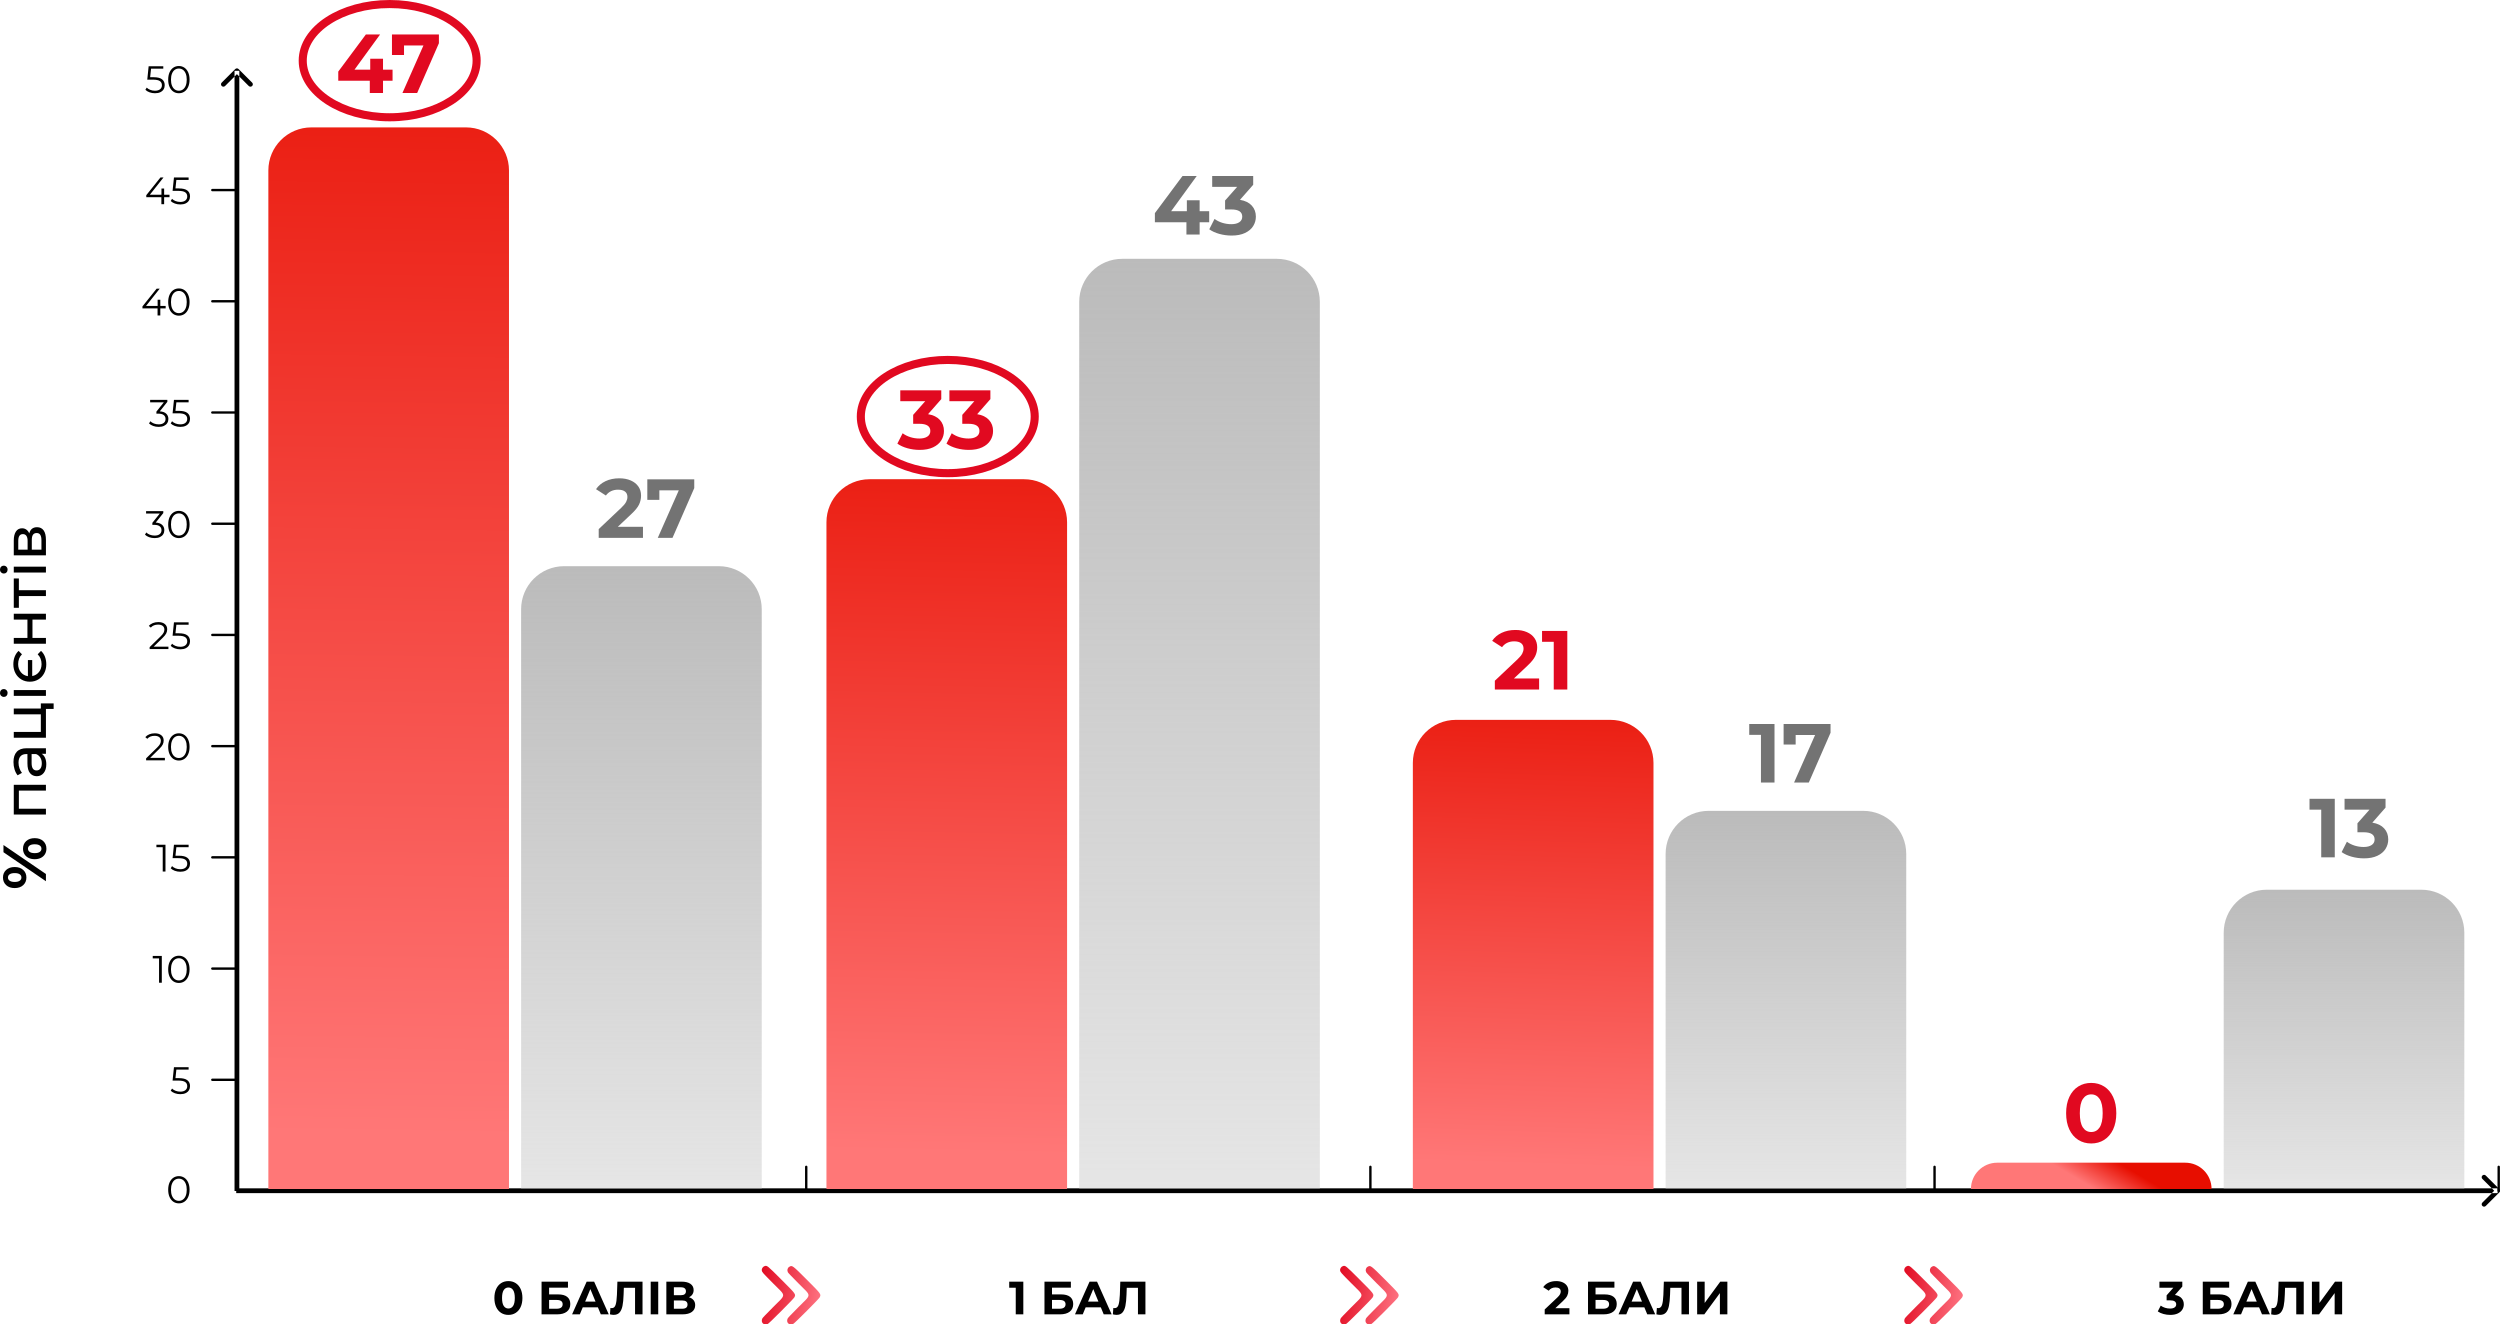 <svg width="1236.353" height="655" viewBox="0 0 1236.35 655" fill="none" xmlns="http://www.w3.org/2000/svg" >
	<desc>
			Created with Pixso.
	</desc>
	<defs>
		<linearGradient id="paint_linear_69_740_0" x1="201.524" y1="-37.857" x2="192.712" y2="561.282" gradientUnits="userSpaceOnUse">
			<stop stop-color="#E70E00"/>
			<stop offset="1" stop-color="#FF7777"/>
		</linearGradient>
		<linearGradient id="paint_linear_70_795_0" x1="477.523" y1="169.57" x2="468.712" y2="570.137" gradientUnits="userSpaceOnUse">
			<stop stop-color="#E70E00"/>
			<stop offset="1" stop-color="#FF7777"/>
		</linearGradient>
		<linearGradient id="paint_linear_70_799_0" x1="767.523" y1="311.431" x2="758.712" y2="576.193" gradientUnits="userSpaceOnUse">
			<stop stop-color="#E70E00"/>
			<stop offset="1" stop-color="#FF7777"/>
		</linearGradient>
		<linearGradient id="paint_linear_70_803_0" x1="1043.524" y1="572.503" x2="1034.712" y2="587.338" gradientUnits="userSpaceOnUse">
			<stop stop-color="#E70E00"/>
			<stop offset="1" stop-color="#FF7777"/>
		</linearGradient>
		<linearGradient id="paint_linear_69_743_0" x1="317.212" y1="280" x2="317.212" y2="771.615" gradientUnits="userSpaceOnUse">
			<stop stop-color="#BBBBBB"/>
			<stop offset="1" stop-color="#BBBBBB" stop-opacity="0"/>
		</linearGradient>
		<linearGradient id="paint_linear_70_796_0" x1="593.212" y1="128" x2="593.212" y2="862.231" gradientUnits="userSpaceOnUse">
			<stop stop-color="#BBBBBB"/>
			<stop offset="1" stop-color="#BBBBBB" stop-opacity="0"/>
		</linearGradient>
		<linearGradient id="paint_linear_70_800_0" x1="883.212" y1="401" x2="883.212" y2="699.481" gradientUnits="userSpaceOnUse">
			<stop stop-color="#BBBBBB"/>
			<stop offset="1" stop-color="#BBBBBB" stop-opacity="0"/>
		</linearGradient>
		<linearGradient id="paint_linear_70_804_0" x1="1159.212" y1="440" x2="1159.212" y2="676.231" gradientUnits="userSpaceOnUse">
			<stop stop-color="#BBBBBB"/>
			<stop offset="1" stop-color="#BBBBBB" stop-opacity="0"/>
		</linearGradient>
		<linearGradient id="paint_linear_69_761_0" x1="374.914" y1="635.062" x2="407.623" y2="640.5" gradientUnits="userSpaceOnUse">
			<stop stop-color="#E10920"/>
			<stop offset="1" stop-color="#FF7785"/>
		</linearGradient>
		<linearGradient id="paint_linear_70_817_0" x1="660.914" y1="635.062" x2="693.623" y2="640.5" gradientUnits="userSpaceOnUse">
			<stop stop-color="#E10920"/>
			<stop offset="1" stop-color="#FF7785"/>
		</linearGradient>
		<linearGradient id="paint_linear_70_818_0" x1="939.914" y1="635.062" x2="972.623" y2="640.5" gradientUnits="userSpaceOnUse">
			<stop stop-color="#E10920"/>
			<stop offset="1" stop-color="#FF7785"/>
		</linearGradient>
	</defs>
	<path id="Line 2" d="M118.348 35L118.348 589L115.984 589L115.984 35L118.348 35ZM117.166 36.672L111.314 42.523C110.846 42.992 110.111 42.992 109.643 42.523C109.174 42.055 109.174 41.32 109.643 40.852L116.33 34.164C116.798 33.695 117.534 33.695 118.002 34.164L124.689 40.852C125.158 41.32 125.158 42.055 124.689 42.523C124.221 42.992 123.486 42.992 123.018 42.523L117.166 36.672Z" fill="#000000" fill-opacity="1" fill-rule="evenodd"/>
	<path id="Line 3" d="M1235.17 590.057L116.818 590.057L116.818 587.693L1235.17 587.693L1235.17 590.057ZM1233.49 588.875L1227.64 583.023C1227.17 582.555 1227.17 581.82 1227.64 581.352C1228.11 580.883 1228.85 580.883 1229.31 581.352L1236 588.039C1236.47 588.508 1236.47 589.242 1236 589.711L1229.31 596.398C1228.85 596.867 1228.11 596.867 1227.64 596.398C1227.17 595.93 1227.17 595.195 1227.64 594.727L1233.49 588.875Z" fill="#000000" fill-opacity="1" fill-rule="evenodd"/>
	<path id="47" d="M194.134 39.919L189.416 39.919L189.416 46L182.88 46L182.88 39.919L167.283 39.919L167.283 35.403L180.941 17.038L187.972 17.038L175.314 34.454L183.092 34.454L183.092 29.039L189.416 29.039L189.416 34.454L194.134 34.454L194.134 39.919ZM217.055 17.038L217.055 21.382L206.297 46L199.014 46L209.408 22.493L199.802 22.493L199.802 27.211L193.842 27.211L193.842 17.038L217.055 17.038Z" fill="#E10920" fill-opacity="1" fill-rule="evenodd"/>
	<path id="33" d="M458.963 204.827Q462.772 205.453 464.792 207.666Q466.822 209.878 466.822 213.141Q466.822 215.666 465.499 217.798Q464.176 219.929 461.469 221.212Q458.761 222.495 454.832 222.495Q451.761 222.495 448.801 221.687Q445.851 220.879 443.781 219.394L446.387 214.262Q448.043 215.505 450.215 216.192Q452.387 216.868 454.66 216.868Q457.185 216.868 458.63 215.899Q460.085 214.929 460.085 213.141Q460.085 209.585 454.66 209.585L451.599 209.585L451.599 205.16L457.559 198.413L445.225 198.413L445.225 193.038L465.499 193.038L465.499 197.382L458.963 204.827ZM483.251 204.827Q487.06 205.453 489.08 207.666Q491.111 209.878 491.111 213.141Q491.111 215.666 489.787 217.798Q488.464 219.929 485.757 221.212Q483.049 222.495 479.12 222.495Q476.049 222.495 473.089 221.687Q470.139 220.879 468.069 219.394L470.675 214.262Q472.331 215.505 474.503 216.192Q476.675 216.868 478.948 216.868Q481.474 216.868 482.918 215.899Q484.373 214.929 484.373 213.141Q484.373 209.585 478.948 209.585L475.887 209.585L475.887 205.16L481.847 198.413L469.513 198.413L469.513 193.038L489.787 193.038L489.787 197.382L483.251 204.827Z" fill="#E10920" fill-opacity="1" fill-rule="evenodd"/>
	<path id="21" d="M761.151 335.535L761.151 341L739.26 341L739.26 336.656L750.433 326.1Q752.211 324.413 752.827 323.191Q753.453 321.968 753.453 320.766Q753.453 319.029 752.271 318.099Q751.099 317.17 748.816 317.17Q746.917 317.17 745.382 317.897Q743.857 318.615 742.816 320.059L737.937 316.918Q739.634 314.392 742.614 312.968Q745.594 311.543 749.443 311.543Q752.665 311.543 755.09 312.604Q757.514 313.655 758.858 315.574Q760.201 317.493 760.201 320.11Q760.201 322.463 759.201 324.534Q758.211 326.605 755.362 329.252L748.695 335.535L761.151 335.535ZM775.097 312.038L775.097 341L768.39 341L768.39 317.413L762.602 317.413L762.602 312.038L775.097 312.038Z" fill="#E10920" fill-opacity="1" fill-rule="evenodd"/>
	<path id="0" d="M1034.2 565.495Q1030.59 565.495 1027.77 563.717Q1024.96 561.939 1023.37 558.565Q1021.78 555.191 1021.78 550.514Q1021.78 545.847 1023.37 542.473Q1024.96 539.099 1027.77 537.321Q1030.59 535.543 1034.2 535.543Q1037.79 535.543 1040.6 537.321Q1043.42 539.099 1045.01 542.473Q1046.6 545.847 1046.6 550.514Q1046.6 555.191 1045.01 558.565Q1043.42 561.939 1040.6 563.717Q1037.79 565.495 1034.2 565.495ZM1034.2 559.828Q1036.84 559.828 1038.35 557.555Q1039.86 555.272 1039.86 550.514Q1039.86 545.756 1038.35 543.483Q1036.84 541.211 1034.2 541.211Q1031.58 541.211 1030.06 543.483Q1028.56 545.756 1028.56 550.514Q1028.56 555.272 1030.06 557.555Q1031.58 559.828 1034.2 559.828Z" fill="#E10920" fill-opacity="1" fill-rule="evenodd"/>
	<path id="27" d="M317.975 260.535L317.975 266L296.085 266L296.085 261.656L307.257 251.1Q309.035 249.413 309.651 248.191Q310.278 246.968 310.278 245.766Q310.278 244.029 309.096 243.099Q307.924 242.17 305.641 242.17Q303.742 242.17 302.206 242.897Q300.681 243.615 299.641 245.059L294.761 241.918Q296.458 239.392 299.438 237.968Q302.418 236.543 306.267 236.543Q309.49 236.543 311.914 237.604Q314.338 238.655 315.682 240.574Q317.026 242.493 317.026 245.11Q317.026 247.463 316.025 249.534Q315.035 251.605 312.187 254.252L305.52 260.535L317.975 260.535ZM343.335 237.038L343.335 241.382L332.577 266L325.293 266L335.688 242.493L326.081 242.493L326.081 247.211L320.121 247.211L320.121 237.038L343.335 237.038Z" fill="#737373" fill-opacity="1" fill-rule="evenodd"/>
	<path id="43" d="M597.989 109.919L593.271 109.919L593.271 116L586.735 116L586.735 109.919L571.138 109.919L571.138 105.403L584.796 87.038L591.827 87.038L579.169 104.454L586.948 104.454L586.948 99.039L593.271 99.039L593.271 104.454L597.989 104.454L597.989 109.919ZM613.217 98.827Q617.025 99.453 619.045 101.666Q621.076 103.878 621.076 107.141Q621.076 109.666 619.753 111.798Q618.429 113.929 615.722 115.212Q613.015 116.495 609.085 116.495Q606.014 116.495 603.055 115.687Q600.105 114.879 598.034 113.394L600.64 108.262Q602.297 109.505 604.469 110.192Q606.641 110.868 608.913 110.868Q611.439 110.868 612.883 109.899Q614.338 108.929 614.338 107.141Q614.338 103.585 608.913 103.585L605.853 103.585L605.853 99.16L611.813 92.413L599.478 92.413L599.478 87.038L619.753 87.038L619.753 91.382L613.217 98.827Z" fill="#737373" fill-opacity="1" fill-rule="evenodd"/>
	<path id="17" d="M877.565 358.038L877.565 387L870.857 387L870.857 363.413L865.069 363.413L865.069 358.038L877.565 358.038ZM905.28 358.038L905.28 362.382L894.522 387L887.238 387L897.633 363.493L888.026 363.493L888.026 368.211L882.066 368.211L882.066 358.038L905.28 358.038Z" fill="#737373" fill-opacity="1" fill-rule="evenodd"/>
	<path id="13" d="M1154.64 395.038L1154.64 424L1147.94 424L1147.94 400.413L1142.15 400.413L1142.15 395.038L1154.64 395.038ZM1173.22 406.827Q1177.03 407.453 1179.05 409.666Q1181.08 411.878 1181.08 415.141Q1181.08 417.666 1179.75 419.798Q1178.43 421.929 1175.72 423.212Q1173.02 424.495 1169.09 424.495Q1166.01 424.495 1163.05 423.687Q1160.11 422.879 1158.03 421.394L1160.64 416.262Q1162.3 417.505 1164.47 418.192Q1166.64 418.868 1168.91 418.868Q1171.44 418.868 1172.88 417.899Q1174.34 416.929 1174.34 415.141Q1174.34 411.585 1168.91 411.585L1165.85 411.585L1165.85 407.16L1171.81 400.413L1159.48 400.413L1159.48 395.038L1179.75 395.038L1179.75 399.382L1173.22 406.827Z" fill="#737373" fill-opacity="1" fill-rule="evenodd"/>
	<path id="Rectangle 24" d="M153.992 63L230.433 63C242.186 63 251.712 72.527 251.712 84.279L251.712 588L132.712 588L132.712 84.279C132.712 72.527 142.239 63 153.992 63Z" fill="url(#paint_linear_69_740_0)" fill-opacity="1" fill-rule="evenodd"/>
	<path id="Rectangle 26" d="M429.992 237L506.433 237C518.186 237 527.712 246.527 527.712 258.279L527.712 588L408.712 588L408.712 258.279C408.712 246.527 418.239 237 429.992 237Z" fill="url(#paint_linear_70_795_0)" fill-opacity="1" fill-rule="evenodd"/>
	<path id="Rectangle 28" d="M719.992 356L796.433 356C808.186 356 817.712 365.527 817.712 377.279L817.712 588L698.712 588L698.712 377.279C698.712 365.527 708.239 356 719.992 356Z" fill="url(#paint_linear_70_799_0)" fill-opacity="1" fill-rule="evenodd"/>
	<path id="Rectangle 30" d="M987.712 575L1080.71 575C1087.89 575 1093.71 580.82 1093.71 588L974.712 588C974.712 580.82 980.533 575 987.712 575Z" fill="url(#paint_linear_70_803_0)" fill-opacity="1" fill-rule="evenodd"/>
	<path id="Rectangle 25" d="M278.992 280L355.433 280C367.186 280 376.712 289.527 376.712 301.279L376.712 588L257.712 588L257.712 301.279C257.712 289.527 267.239 280 278.992 280Z" fill="url(#paint_linear_69_743_0)" fill-opacity="1" fill-rule="evenodd"/>
	<path id="Rectangle 27" d="M554.992 128L631.433 128C643.186 128 652.712 137.527 652.712 149.279L652.712 588L533.712 588L533.712 149.279C533.712 137.527 543.239 128 554.992 128Z" fill="url(#paint_linear_70_796_0)" fill-opacity="1" fill-rule="evenodd"/>
	<path id="Rectangle 29" d="M844.992 401L921.433 401C933.186 401 942.712 410.527 942.712 422.279L942.712 588L823.712 588L823.712 422.279C823.712 410.527 833.239 401 844.992 401Z" fill="url(#paint_linear_70_800_0)" fill-opacity="1" fill-rule="evenodd"/>
	<path id="Rectangle 31" d="M1120.99 440L1197.43 440C1209.19 440 1218.71 449.527 1218.71 461.279L1218.71 588L1099.71 588L1099.71 461.279C1099.71 449.527 1109.24 440 1120.99 440Z" fill="url(#paint_linear_70_804_0)" fill-opacity="1" fill-rule="evenodd"/>
	<path id="Line 9" d="M398.712 588.875L398.712 577.053" stroke="#000000" stroke-opacity="1" stroke-width="1.182" stroke-linecap="round"/>
	<path id="Line 19" d="M677.712 588.875L677.712 577.053" stroke="#000000" stroke-opacity="1" stroke-width="1.182" stroke-linecap="round"/>
	<path id="Line 20" d="M956.712 588.875L956.712 577.053" stroke="#000000" stroke-opacity="1" stroke-width="1.182" stroke-linecap="round"/>
	<path id="Line 21" d="M1235.71 588.875L1235.71 577.053" stroke="#000000" stroke-opacity="1" stroke-width="1.182" stroke-linecap="round"/>
	<path id="Line 8" d="M116.818 534L104.996 534" stroke="#000000" stroke-opacity="1" stroke-width="1.182" stroke-linecap="round"/>
	<path id="Line 11" d="M116.818 479L104.996 479" stroke="#000000" stroke-opacity="1" stroke-width="1.182" stroke-linecap="round"/>
	<path id="Line 12" d="M116.818 424L104.996 424" stroke="#000000" stroke-opacity="1" stroke-width="1.182" stroke-linecap="round"/>
	<path id="Line 13" d="M116.818 369L104.996 369" stroke="#000000" stroke-opacity="1" stroke-width="1.182" stroke-linecap="round"/>
	<path id="Line 14" d="M116.818 314L104.996 314" stroke="#000000" stroke-opacity="1" stroke-width="1.182" stroke-linecap="round"/>
	<path id="Line 15" d="M116.818 259L104.996 259" stroke="#000000" stroke-opacity="1" stroke-width="1.182" stroke-linecap="round"/>
	<path id="Line 16" d="M116.818 204L104.996 204" stroke="#000000" stroke-opacity="1" stroke-width="1.182" stroke-linecap="round"/>
	<path id="Line 17" d="M116.818 149L104.996 149" stroke="#000000" stroke-opacity="1" stroke-width="1.182" stroke-linecap="round"/>
	<path id="Line 18" d="M116.818 94L104.996 94" stroke="#000000" stroke-opacity="1" stroke-width="1.182" stroke-linecap="round"/>
	<path id="0 балів" d="M251.427 650.276Q249.414 650.276 247.84 649.284Q246.272 648.291 245.381 646.407Q244.495 644.523 244.495 641.912Q244.495 639.306 245.381 637.422Q246.272 635.538 247.84 634.545Q249.414 633.552 251.427 633.552Q253.435 633.552 255.003 634.545Q256.577 635.538 257.463 637.422Q258.354 639.306 258.354 641.912Q258.354 644.523 257.463 646.407Q256.577 648.291 255.003 649.284Q253.435 650.276 251.427 650.276ZM251.427 647.112Q252.905 647.112 253.745 645.843Q254.592 644.568 254.592 641.912Q254.592 639.255 253.745 637.986Q252.905 636.717 251.427 636.717Q249.966 636.717 249.12 637.986Q248.28 639.255 248.28 641.912Q248.28 644.568 249.12 645.843Q249.966 647.112 251.427 647.112ZM267.826 633.829L280.884 633.829L280.884 636.807L271.549 636.807L271.549 640.135L276.027 640.135Q278.966 640.135 280.5 641.359Q282.034 642.583 282.034 644.895Q282.034 647.321 280.325 648.663Q278.616 650 275.497 650L267.826 650L267.826 633.829ZM275.288 647.225Q276.721 647.225 277.483 646.661Q278.25 646.097 278.25 645.008Q278.25 642.882 275.288 642.882L271.549 642.882L271.549 647.225L275.288 647.225ZM295.692 646.537L288.184 646.537L286.751 650L282.916 650L290.125 633.829L293.819 633.829L301.05 650L297.124 650L295.692 646.537ZM294.513 643.694L291.952 637.501L289.386 643.694L294.513 643.694ZM317.753 633.829L317.753 650L314.059 650L314.059 636.875L308.514 636.875L308.396 640.248Q308.283 643.694 307.843 645.832Q307.403 647.969 306.376 649.114Q305.35 650.254 303.5 650.254Q302.738 650.254 301.65 650L301.881 646.836Q302.185 646.926 302.552 646.926Q303.895 646.926 304.425 645.347Q304.955 643.762 305.096 640.389L305.327 633.829L317.753 633.829ZM321.796 633.829L325.518 633.829L325.518 650L321.796 650L321.796 633.829ZM340.743 641.567Q342.221 642.007 343.005 643Q343.795 643.993 343.795 645.448Q343.795 647.597 342.164 648.799Q340.534 650 337.505 650L329.535 650L329.535 633.829L337.071 633.829Q339.886 633.829 341.454 634.917Q343.027 636 343.027 638.008Q343.027 639.21 342.424 640.123Q341.826 641.037 340.743 641.567ZM333.258 640.53L336.744 640.53Q337.968 640.53 338.594 640.033Q339.22 639.537 339.22 638.561Q339.22 637.619 338.583 637.111Q337.945 636.598 336.744 636.598L333.258 636.598L333.258 640.53ZM337.37 647.225Q340.004 647.225 340.004 645.149Q340.004 643.135 337.37 643.135L333.258 643.135L333.258 647.225L337.37 647.225Z" fill="#000000" fill-opacity="1" fill-rule="evenodd"/>
	<path id="1 бал" d="M506.071 633.829L506.071 650L502.326 650L502.326 636.829L499.094 636.829L499.094 633.829L506.071 633.829ZM516.533 633.829L529.591 633.829L529.591 636.807L520.256 636.807L520.256 640.135L524.734 640.135Q527.673 640.135 529.207 641.359Q530.741 642.583 530.741 644.895Q530.741 647.321 529.032 648.663Q527.323 650 524.204 650L516.533 650L516.533 633.829ZM523.995 647.225Q525.428 647.225 526.19 646.661Q526.957 646.097 526.957 645.008Q526.957 642.882 523.995 642.882L520.256 642.882L520.256 647.225L523.995 647.225ZM544.399 646.537L536.891 646.537L535.458 650L531.623 650L538.831 633.829L542.526 633.829L549.757 650L545.831 650L544.399 646.537ZM543.22 643.694L540.659 637.501L538.092 643.694L543.22 643.694ZM566.46 633.829L566.46 650L562.766 650L562.766 636.875L557.221 636.875L557.103 640.248Q556.99 643.694 556.55 645.832Q556.11 647.969 555.083 649.114Q554.057 650.254 552.207 650.254Q551.445 650.254 550.357 650L550.588 646.836Q550.892 646.926 551.259 646.926Q552.601 646.926 553.132 645.347Q553.662 643.762 553.803 640.389L554.034 633.829L566.46 633.829Z" fill="#000000" fill-opacity="1" fill-rule="evenodd"/>
	<path id="2 бали" d="M776.143 646.948L776.143 650L763.92 650L763.92 647.575L770.159 641.68Q771.152 640.738 771.496 640.056Q771.845 639.373 771.845 638.702Q771.845 637.732 771.185 637.213Q770.531 636.694 769.256 636.694Q768.196 636.694 767.339 637.1Q766.487 637.501 765.906 638.307L763.182 636.553Q764.129 635.143 765.793 634.348Q767.457 633.552 769.606 633.552Q771.405 633.552 772.759 634.145Q774.113 634.731 774.863 635.803Q775.613 636.875 775.613 638.335Q775.613 639.65 775.055 640.806Q774.502 641.962 772.911 643.44L769.189 646.948L776.143 646.948ZM785.336 633.829L798.394 633.829L798.394 636.807L789.059 636.807L789.059 640.135L793.538 640.135Q796.476 640.135 798.01 641.359Q799.545 642.583 799.545 644.895Q799.545 647.321 797.836 648.663Q796.127 650 793.007 650L785.336 650L785.336 633.829ZM792.799 647.225Q794.231 647.225 794.993 646.661Q795.76 646.097 795.76 645.008Q795.76 642.882 792.799 642.882L789.059 642.882L789.059 647.225L792.799 647.225ZM813.202 646.537L805.694 646.537L804.262 650L800.426 650L807.635 633.829L811.329 633.829L818.56 650L814.635 650L813.202 646.537ZM812.023 643.694L809.462 637.501L806.896 643.694L812.023 643.694ZM835.263 633.829L835.263 650L831.569 650L831.569 636.875L826.024 636.875L825.906 640.248Q825.793 643.694 825.353 645.832Q824.913 647.969 823.886 649.114Q822.86 650.254 821.01 650.254Q820.248 650.254 819.16 650L819.391 646.836Q819.696 646.926 820.062 646.926Q821.405 646.926 821.935 645.347Q822.465 643.762 822.606 640.389L822.837 633.829L835.263 633.829ZM839.306 633.829L843.029 633.829L843.029 644.365L850.745 633.829L854.253 633.829L854.253 650L850.559 650L850.559 639.486L842.843 650L839.306 650L839.306 633.829Z" fill="#000000" fill-opacity="1" fill-rule="evenodd"/>
	<path id="3 бали" d="M1075.59 640.411Q1077.72 640.761 1078.85 641.996Q1079.98 643.231 1079.98 645.053Q1079.98 646.463 1079.24 647.654Q1078.5 648.844 1076.99 649.56Q1075.48 650.276 1073.28 650.276Q1071.57 650.276 1069.92 649.825Q1068.27 649.374 1067.11 648.545L1068.57 645.679Q1069.49 646.373 1070.71 646.757Q1071.92 647.135 1073.19 647.135Q1074.6 647.135 1075.4 646.593Q1076.22 646.052 1076.22 645.053Q1076.22 643.068 1073.19 643.068L1071.48 643.068L1071.48 640.597L1074.81 636.829L1067.92 636.829L1067.92 633.829L1079.24 633.829L1079.24 636.254L1075.59 640.411ZM1089.36 633.829L1102.42 633.829L1102.42 636.807L1093.08 636.807L1093.08 640.135L1097.56 640.135Q1100.5 640.135 1102.03 641.359Q1103.57 642.583 1103.57 644.895Q1103.57 647.321 1101.86 648.663Q1100.15 650 1097.03 650L1089.36 650L1089.36 633.829ZM1096.82 647.225Q1098.25 647.225 1099.02 646.661Q1099.78 646.097 1099.78 645.008Q1099.78 642.882 1096.82 642.882L1093.08 642.882L1093.08 647.225L1096.82 647.225ZM1117.22 646.537L1109.72 646.537L1108.28 650L1104.45 650L1111.66 633.829L1115.35 633.829L1122.58 650L1118.66 650L1117.22 646.537ZM1116.05 643.694L1113.49 637.501L1110.92 643.694L1116.05 643.694ZM1139.29 633.829L1139.29 650L1135.59 650L1135.59 636.875L1130.05 636.875L1129.93 640.248Q1129.82 643.694 1129.38 645.832Q1128.94 647.969 1127.91 649.114Q1126.88 650.254 1125.03 650.254Q1124.27 650.254 1123.18 650L1123.41 646.836Q1123.72 646.926 1124.09 646.926Q1125.43 646.926 1125.96 645.347Q1126.49 643.762 1126.63 640.389L1126.86 633.829L1139.29 633.829ZM1143.33 633.829L1147.05 633.829L1147.05 644.365L1154.77 633.829L1158.28 633.829L1158.28 650L1154.58 650L1154.58 639.486L1146.87 650L1143.33 650L1143.33 633.829Z" fill="#000000" fill-opacity="1" fill-rule="evenodd"/>
	<path id="0" d="M88.453 595.115Q86.919 595.115 85.719 594.303Q84.518 593.485 83.844 591.966Q83.174 590.442 83.174 588.378Q83.174 586.318 83.844 584.794Q84.518 583.271 85.719 582.458Q86.919 581.645 88.453 581.645Q89.986 581.645 91.186 582.458Q92.387 583.271 93.066 584.794Q93.749 586.318 93.749 588.378Q93.749 590.442 93.066 591.966Q92.387 593.485 91.186 594.303Q89.986 595.115 88.453 595.115ZM88.453 593.864Q89.607 593.864 90.484 593.222Q91.367 592.58 91.856 591.352Q92.35 590.119 92.35 588.378Q92.35 586.642 91.856 585.413Q91.367 584.18 90.484 583.538Q89.607 582.896 88.453 582.896Q87.298 582.896 86.416 583.538Q85.539 584.18 85.045 585.413Q84.555 586.642 84.555 588.378Q84.555 590.119 85.045 591.352Q85.539 592.58 86.416 593.222Q87.298 593.864 88.453 593.864Z" fill="#000000" fill-opacity="1" fill-rule="evenodd"/>
	<path id="5" d="M88.472 533.186Q91.344 533.186 92.66 534.221Q93.977 535.251 93.977 537.102Q93.977 538.257 93.436 539.167Q92.896 540.072 91.815 540.594Q90.739 541.115 89.169 541.115Q87.752 541.115 86.472 540.654Q85.198 540.187 84.422 539.411L85.082 538.331Q85.748 539.014 86.823 539.439Q87.904 539.864 89.151 539.864Q90.795 539.864 91.695 539.13Q92.596 538.391 92.596 537.163Q92.596 535.8 91.58 535.098Q90.569 534.396 88.167 534.396L85.35 534.396L86.029 527.76L93.275 527.76L93.275 528.97L87.221 528.97L86.768 533.186L88.472 533.186Z" fill="#000000" fill-opacity="1" fill-rule="evenodd"/>
	<path id="10" d="M80.017 472.76L80.017 486L78.655 486L78.655 473.97L75.533 473.97L75.533 472.76L80.017 472.76ZM88.453 486.115Q86.919 486.115 85.719 485.303Q84.518 484.485 83.844 482.966Q83.174 481.442 83.174 479.378Q83.174 477.318 83.844 475.794Q84.518 474.271 85.719 473.458Q86.919 472.645 88.453 472.645Q89.986 472.645 91.186 473.458Q92.387 474.271 93.066 475.794Q93.749 477.318 93.749 479.378Q93.749 481.442 93.066 482.966Q92.387 484.485 91.186 485.303Q89.986 486.115 88.453 486.115ZM88.453 484.864Q89.607 484.864 90.484 484.222Q91.367 483.58 91.856 482.352Q92.35 481.119 92.35 479.378Q92.35 477.642 91.856 476.413Q91.367 475.18 90.484 474.538Q89.607 473.896 88.453 473.896Q87.298 473.896 86.416 474.538Q85.539 475.18 85.045 476.413Q84.555 477.642 84.555 479.378Q84.555 481.119 85.045 482.352Q85.539 483.58 86.416 484.222Q87.298 484.864 88.453 484.864Z" fill="#000000" fill-opacity="1" fill-rule="evenodd"/>
	<path id="15" d="M81.833 417.76L81.833 431L80.471 431L80.471 418.97L77.349 418.97L77.349 417.76L81.833 417.76ZM88.472 423.186Q91.344 423.186 92.66 424.221Q93.977 425.251 93.977 427.102Q93.977 428.257 93.436 429.167Q92.896 430.072 91.815 430.594Q90.739 431.115 89.169 431.115Q87.752 431.115 86.472 430.654Q85.198 430.187 84.422 429.411L85.082 428.331Q85.748 429.014 86.823 429.439Q87.904 429.864 89.151 429.864Q90.795 429.864 91.695 429.13Q92.596 428.391 92.596 427.163Q92.596 425.8 91.58 425.098Q90.569 424.396 88.167 424.396L85.35 424.396L86.029 417.76L93.275 417.76L93.275 418.97L87.221 418.97L86.768 423.186L88.472 423.186Z" fill="#000000" fill-opacity="1" fill-rule="evenodd"/>
	<path id="20" d="M81.548 374.79L81.548 376L72.261 376L72.261 375.035L77.766 369.646Q78.805 368.625 79.174 367.877Q79.544 367.129 79.544 366.372Q79.544 365.199 78.74 364.548Q77.937 363.896 76.441 363.896Q74.113 363.896 72.829 365.37L71.864 364.538Q72.64 363.629 73.841 363.139Q75.041 362.645 76.556 362.645Q78.579 362.645 79.761 363.601Q80.943 364.557 80.943 366.219Q80.943 367.244 80.486 368.191Q80.034 369.133 78.768 370.362L74.266 374.79L81.548 374.79ZM88.453 376.115Q86.919 376.115 85.719 375.303Q84.518 374.485 83.844 372.966Q83.174 371.442 83.174 369.378Q83.174 367.318 83.844 365.794Q84.518 364.271 85.719 363.458Q86.919 362.645 88.453 362.645Q89.986 362.645 91.186 363.458Q92.387 364.271 93.066 365.794Q93.749 367.318 93.749 369.378Q93.749 371.442 93.066 372.966Q92.387 374.485 91.186 375.303Q89.986 376.115 88.453 376.115ZM88.453 374.864Q89.607 374.864 90.484 374.222Q91.367 373.58 91.856 372.352Q92.35 371.119 92.35 369.378Q92.35 367.642 91.856 366.413Q91.367 365.18 90.484 364.538Q89.607 363.896 88.453 363.896Q87.298 363.896 86.416 364.538Q85.539 365.18 85.045 366.413Q84.555 367.642 84.555 369.378Q84.555 371.119 85.045 372.352Q85.539 373.58 86.416 374.222Q87.298 374.864 88.453 374.864Z" fill="#000000" fill-opacity="1" fill-rule="evenodd"/>
	<path id="25" d="M83.288 319.79L83.288 321L74.002 321L74.002 320.035L79.506 314.646Q80.545 313.625 80.915 312.877Q81.284 312.129 81.284 311.372Q81.284 310.199 80.481 309.548Q79.677 308.896 78.181 308.896Q75.853 308.896 74.57 310.37L73.605 309.538Q74.38 308.629 75.581 308.139Q76.782 307.645 78.296 307.645Q80.319 307.645 81.501 308.601Q82.683 309.557 82.683 311.219Q82.683 312.244 82.226 313.191Q81.774 314.133 80.508 315.362L76.006 319.79L83.288 319.79ZM88.472 313.186Q91.344 313.186 92.66 314.221Q93.977 315.251 93.977 317.102Q93.977 318.257 93.436 319.167Q92.896 320.072 91.815 320.594Q90.739 321.115 89.169 321.115Q87.752 321.115 86.472 320.654Q85.198 320.187 84.422 319.411L85.082 318.331Q85.748 319.014 86.823 319.439Q87.904 319.864 89.151 319.864Q90.795 319.864 91.695 319.13Q92.596 318.391 92.596 317.163Q92.596 315.8 91.58 315.098Q90.569 314.396 88.167 314.396L85.35 314.396L86.029 307.76L93.275 307.76L93.275 308.97L87.221 308.97L86.768 313.186L88.472 313.186Z" fill="#000000" fill-opacity="1" fill-rule="evenodd"/>
	<path id="30" d="M77.009 258.436Q79.087 258.547 80.172 259.558Q81.262 260.569 81.262 262.199Q81.262 263.331 80.712 264.213Q80.167 265.09 79.087 265.603Q78.011 266.115 76.459 266.115Q75.023 266.115 73.744 265.654Q72.469 265.187 71.694 264.411L72.354 263.331Q73.019 264.014 74.113 264.439Q75.212 264.864 76.459 264.864Q78.085 264.864 78.971 264.157Q79.863 263.446 79.863 262.199Q79.863 260.966 78.971 260.269Q78.085 259.567 76.288 259.567L75.342 259.567L75.342 258.565L79.013 253.97L72.243 253.97L72.243 252.76L80.754 252.76L80.754 253.726L77.009 258.436ZM88.453 266.115Q86.919 266.115 85.719 265.303Q84.518 264.485 83.844 262.966Q83.174 261.442 83.174 259.378Q83.174 257.318 83.844 255.794Q84.518 254.27 85.719 253.458Q86.919 252.645 88.453 252.645Q89.986 252.645 91.186 253.458Q92.387 254.27 93.066 255.794Q93.749 257.318 93.749 259.378Q93.749 261.442 93.066 262.966Q92.387 264.485 91.186 265.303Q89.986 266.115 88.453 266.115ZM88.453 264.864Q89.607 264.864 90.484 264.222Q91.367 263.58 91.856 262.352Q92.35 261.119 92.35 259.378Q92.35 257.642 91.856 256.413Q91.367 255.18 90.484 254.538Q89.607 253.896 88.453 253.896Q87.298 253.896 86.416 254.538Q85.539 255.18 85.045 256.413Q84.555 257.642 84.555 259.378Q84.555 261.119 85.045 262.352Q85.539 263.58 86.416 264.222Q87.298 264.864 88.453 264.864Z" fill="#000000" fill-opacity="1" fill-rule="evenodd"/>
	<path id="35" d="M79.014 203.436Q81.092 203.547 82.177 204.558Q83.267 205.569 83.267 207.199Q83.267 208.331 82.717 209.213Q82.172 210.09 81.092 210.603Q80.016 211.115 78.464 211.115Q77.028 211.115 75.749 210.654Q74.474 210.187 73.698 209.411L74.359 208.331Q75.024 209.014 76.118 209.439Q77.217 209.864 78.464 209.864Q80.09 209.864 80.976 209.157Q81.868 208.446 81.868 207.199Q81.868 205.966 80.976 205.269Q80.09 204.567 78.293 204.567L77.347 204.567L77.347 203.565L81.018 198.97L74.248 198.97L74.248 197.76L82.759 197.76L82.759 198.726L79.014 203.436ZM88.472 203.186Q91.344 203.186 92.66 204.221Q93.977 205.251 93.977 207.102Q93.977 208.257 93.436 209.167Q92.896 210.072 91.815 210.594Q90.739 211.115 89.169 211.115Q87.752 211.115 86.472 210.654Q85.198 210.187 84.422 209.411L85.082 208.331Q85.748 209.014 86.823 209.439Q87.904 209.864 89.151 209.864Q90.795 209.864 91.695 209.13Q92.596 208.391 92.596 207.163Q92.596 205.8 91.58 205.098Q90.569 204.396 88.167 204.396L85.35 204.396L86.029 197.76L93.275 197.76L93.275 198.97L87.221 198.97L86.768 203.186L88.472 203.186Z" fill="#000000" fill-opacity="1" fill-rule="evenodd"/>
	<path id="40" d="M81.925 152.518L79.279 152.518L79.279 156L77.917 156L77.917 152.518L70.445 152.518L70.445 151.534L77.46 142.76L78.975 142.76L72.205 151.308L77.954 151.308L77.954 148.247L79.279 148.247L79.279 151.308L81.925 151.308L81.925 152.518ZM88.453 156.115Q86.919 156.115 85.719 155.303Q84.518 154.485 83.844 152.966Q83.174 151.442 83.174 149.378Q83.174 147.318 83.844 145.794Q84.518 144.27 85.719 143.458Q86.919 142.645 88.453 142.645Q89.986 142.645 91.186 143.458Q92.387 144.27 93.066 145.794Q93.749 147.318 93.749 149.378Q93.749 151.442 93.066 152.966Q92.387 154.485 91.186 155.303Q89.986 156.115 88.453 156.115ZM88.453 154.864Q89.607 154.864 90.484 154.222Q91.367 153.58 91.856 152.352Q92.35 151.119 92.35 149.378Q92.35 147.642 91.856 146.413Q91.367 145.18 90.484 144.538Q89.607 143.896 88.453 143.896Q87.298 143.896 86.416 144.538Q85.539 145.18 85.045 146.413Q84.555 147.642 84.555 149.378Q84.555 151.119 85.045 152.352Q85.539 153.58 86.416 154.222Q87.298 154.864 88.453 154.864Z" fill="#000000" fill-opacity="1" fill-rule="evenodd"/>
	<path id="45" d="M83.817 97.518L81.171 97.518L81.171 101L79.808 101L79.808 97.518L72.337 97.518L72.337 96.534L79.351 87.76L80.866 87.76L74.096 96.308L79.845 96.308L79.845 93.246L81.171 93.246L81.171 96.308L83.817 96.308L83.817 97.518ZM88.472 93.186Q91.344 93.186 92.66 94.221Q93.977 95.251 93.977 97.103Q93.977 98.257 93.436 99.167Q92.896 100.072 91.815 100.594Q90.739 101.115 89.169 101.115Q87.752 101.115 86.472 100.654Q85.198 100.187 84.422 99.411L85.082 98.331Q85.748 99.014 86.823 99.439Q87.904 99.864 89.151 99.864Q90.795 99.864 91.695 99.13Q92.596 98.391 92.596 97.162Q92.596 95.8 91.58 95.098Q90.569 94.396 88.167 94.396L85.35 94.396L86.029 87.76L93.275 87.76L93.275 88.97L87.221 88.97L86.768 93.186L88.472 93.186Z" fill="#000000" fill-opacity="1" fill-rule="evenodd"/>
	<path id="50" d="M75.95 38.187Q78.823 38.187 80.139 39.221Q81.455 40.251 81.455 42.102Q81.455 43.257 80.915 44.167Q80.374 45.072 79.294 45.594Q78.218 46.115 76.648 46.115Q75.23 46.115 73.951 45.654Q72.676 45.187 71.9 44.411L72.561 43.331Q73.226 44.014 74.302 44.439Q75.382 44.864 76.629 44.864Q78.273 44.864 79.174 44.13Q80.074 43.391 80.074 42.163Q80.074 40.8 79.058 40.098Q78.047 39.396 75.645 39.396L72.829 39.396L73.507 32.76L80.753 32.76L80.753 33.97L74.699 33.97L74.246 38.187L75.95 38.187ZM88.453 46.115Q86.919 46.115 85.719 45.303Q84.518 44.485 83.844 42.966Q83.174 41.442 83.174 39.378Q83.174 37.318 83.844 35.794Q84.518 34.27 85.719 33.458Q86.919 32.645 88.453 32.645Q89.986 32.645 91.186 33.458Q92.387 34.27 93.066 35.794Q93.749 37.318 93.749 39.378Q93.749 41.442 93.066 42.966Q92.387 44.485 91.186 45.303Q89.986 46.115 88.453 46.115ZM88.453 44.864Q89.607 44.864 90.484 44.222Q91.367 43.58 91.856 42.352Q92.35 41.119 92.35 39.378Q92.35 37.642 91.856 36.413Q91.367 35.18 90.484 34.538Q89.607 33.896 88.453 33.896Q87.298 33.896 86.416 34.538Q85.539 35.18 85.045 36.413Q84.555 37.642 84.555 39.378Q84.555 41.119 85.045 42.352Q85.539 43.58 86.416 44.222Q87.298 44.864 88.453 44.864Z" fill="#000000" fill-opacity="1" fill-rule="evenodd"/>
	<path id="image 9 (Traced)" d="M378.017 626.184C377.214 626.479 376.6 627.477 376.729 628.275C376.87 629.143 377.096 629.4 382.23 634.572C388.984 641.375 388.984 639.734 382.23 646.537C378.469 650.324 377.162 651.701 377 652.045C376.062 654.029 377.795 655.693 379.774 654.707C380.5 654.348 392.512 642.295 392.855 641.584C393.624 639.994 393.722 640.127 386.401 632.797C379.273 625.658 379.327 625.701 378.017 626.184ZM390.333 626.488C389.449 627.018 389.149 628.141 389.624 629.143C389.797 629.512 390.987 630.766 394.814 634.621C401.51 641.365 401.517 639.736 394.766 646.537C391.004 650.324 389.697 651.701 389.535 652.045C388.597 654.029 390.331 655.693 392.31 654.707C393.058 654.334 404.965 642.395 405.34 641.643C406.159 639.996 406.227 640.09 399.038 632.891C391.845 625.688 391.765 625.629 390.333 626.488Z" fill="url(#paint_linear_69_761_0)" fill-opacity="1" fill-rule="evenodd"/>
	<path id="image 9 (Traced)" d="M664.017 626.184C663.214 626.479 662.6 627.477 662.729 628.275C662.87 629.143 663.096 629.4 668.23 634.572C674.984 641.375 674.984 639.734 668.23 646.537C664.469 650.324 663.162 651.701 663 652.045C662.062 654.029 663.795 655.693 665.774 654.707C666.5 654.348 678.512 642.295 678.855 641.584C679.624 639.994 679.722 640.127 672.401 632.797C665.273 625.658 665.327 625.701 664.017 626.184ZM676.333 626.488C675.449 627.018 675.149 628.141 675.624 629.143C675.797 629.512 676.987 630.766 680.814 634.621C687.51 641.365 687.517 639.736 680.766 646.537C677.004 650.324 675.697 651.701 675.535 652.045C674.597 654.029 676.331 655.693 678.31 654.707C679.058 654.334 690.965 642.395 691.34 641.643C692.159 639.996 692.227 640.09 685.038 632.891C677.845 625.688 677.765 625.629 676.333 626.488Z" fill="url(#paint_linear_70_817_0)" fill-opacity="1" fill-rule="evenodd"/>
	<path id="image 9 (Traced)" d="M943.017 626.184C942.214 626.479 941.6 627.477 941.729 628.275C941.87 629.143 942.096 629.4 947.23 634.572C953.984 641.375 953.984 639.734 947.23 646.537C943.469 650.324 942.162 651.701 942 652.045C941.062 654.029 942.795 655.693 944.774 654.707C945.5 654.348 957.512 642.295 957.855 641.584C958.624 639.994 958.722 640.127 951.401 632.797C944.273 625.658 944.327 625.701 943.017 626.184ZM955.333 626.488C954.449 627.018 954.149 628.141 954.624 629.143C954.797 629.512 955.987 630.766 959.814 634.621C966.51 641.365 966.517 639.736 959.766 646.537C956.004 650.324 954.697 651.701 954.535 652.045C953.597 654.029 955.331 655.693 957.31 654.707C958.058 654.334 969.965 642.395 970.34 641.643C971.159 639.996 971.227 640.09 964.038 632.891C956.845 625.688 956.765 625.629 955.333 626.488Z" fill="url(#paint_linear_70_818_0)" fill-opacity="1" fill-rule="evenodd"/>
	<path id="% пацієнтів" d="M13.052 433.972Q13.052 436.279 11.477 437.737Q9.902 439.187 7.266 439.187Q4.622 439.187 3.047 437.737Q1.472 436.279 1.472 433.972Q1.472 431.658 3.047 430.222Q4.622 428.779 7.266 428.779Q9.902 428.779 11.477 430.222Q13.052 431.658 13.052 433.972ZM1.714 421.462L1.714 417.888L22.712 432.229L22.712 435.803L1.714 421.462ZM10.591 433.972Q10.591 432.947 9.756 432.368Q8.914 431.782 7.266 431.782Q5.61 431.782 4.775 432.368Q3.933 432.947 3.933 433.972Q3.933 434.961 4.79 435.562Q5.64 436.162 7.266 436.162Q8.884 436.162 9.741 435.562Q10.591 434.961 10.591 433.972ZM22.954 419.719Q22.954 421.221 22.251 422.407Q21.541 423.586 20.222 424.253Q18.904 424.912 17.161 424.912Q15.425 424.912 14.106 424.253Q12.781 423.586 12.078 422.407Q11.374 421.221 11.374 419.719Q11.374 417.412 12.949 415.955Q14.524 414.497 17.161 414.497Q19.805 414.497 21.379 415.955Q22.954 417.412 22.954 419.719ZM20.493 419.719Q20.493 418.701 19.636 418.115Q18.779 417.529 17.161 417.529Q15.542 417.529 14.692 418.115Q13.835 418.701 13.835 419.719Q13.835 420.708 14.678 421.309Q15.513 421.909 17.161 421.909Q18.816 421.909 19.658 421.309Q20.493 420.708 20.493 419.719ZM6.812 388.1L22.712 388.1L22.712 390.979L9.331 390.979L9.331 399.951L22.712 399.951L22.712 402.829L6.812 402.829L6.812 388.1ZM6.665 376.851Q6.665 373.547 8.284 371.797Q9.902 370.039 13.11 370.039L22.712 370.039L22.712 372.771L20.61 372.771Q21.724 373.489 22.31 374.829Q22.895 376.162 22.895 377.986Q22.895 380.659 21.606 382.263Q20.31 383.867 18.215 383.867Q16.113 383.867 14.839 382.336Q13.565 380.806 13.565 377.48L13.564 372.917L12.993 372.917Q11.133 372.917 10.144 374.001Q9.155 375.078 9.155 377.18Q9.155 378.586 9.624 379.941Q10.085 381.289 10.862 382.219L8.701 383.42Q7.712 382.19 7.192 380.483Q6.665 378.769 6.665 376.851ZM20.669 377.51Q20.669 375.862 19.936 374.661Q19.204 373.459 17.849 372.917L15.63 372.917L15.63 377.356Q15.63 381.018 18.091 381.018Q19.292 381.018 19.98 380.088Q20.669 379.158 20.669 377.51ZM20.193 347.872L26.521 347.872L26.521 350.597L22.712 350.597L22.712 364.849L6.812 364.849L6.812 361.971L20.193 361.971L20.193 353.27L6.812 353.27L6.812 350.391L20.193 350.391L20.193 347.872ZM6.812 344.149L6.812 341.271L22.712 341.271L22.712 344.149L6.812 344.149ZM3.75 342.714Q3.75 343.549 3.215 344.106Q2.673 344.662 1.89 344.662Q1.113 344.662 0.557 344.106Q-3.8147e-06 343.549 -3.8147e-06 342.714Q-3.8147e-06 341.872 0.527 341.322Q1.055 340.766 1.831 340.766Q2.644 340.766 3.201 341.322Q3.75 341.872 3.75 342.714ZM22.888 328.555Q22.888 330.979 21.841 332.95Q20.794 334.912 18.933 336.026Q17.073 337.132 14.758 337.132Q12.422 337.132 10.562 336.026Q8.701 334.912 7.654 332.95Q6.599 330.979 6.599 328.555Q6.599 326.453 7.266 324.761Q7.925 323.062 9.185 321.89L10.862 323.575Q8.972 325.493 8.972 328.43Q8.972 330.774 10.305 332.422Q11.638 334.07 13.799 334.4L13.799 326.424L15.93 326.424L15.93 334.341Q18.003 333.953 19.277 332.334Q20.552 330.716 20.552 328.43Q20.552 325.523 18.633 323.575L20.281 321.89Q21.57 323.062 22.229 324.776Q22.888 326.482 22.888 328.555ZM6.812 318.349L6.812 315.471L13.564 315.471L13.564 306.411L6.812 306.411L6.812 303.533L22.712 303.533L22.712 306.411L16.055 306.411L16.055 315.471L22.712 315.471L22.712 318.349L6.812 318.349ZM9.331 286.069L9.331 291.892L22.712 291.892L22.712 294.77L9.331 294.77L9.331 300.593L6.812 300.593L6.812 286.069L9.331 286.069ZM6.812 283.13L6.812 280.251L22.712 280.251L22.712 283.13L6.812 283.13ZM3.75 281.694Q3.75 282.529 3.215 283.086Q2.673 283.642 1.89 283.642Q1.113 283.642 0.557 283.086Q-6.67572e-06 282.529 -6.67572e-06 281.694Q-6.67572e-06 280.852 0.527 280.302Q1.055 279.746 1.831 279.746Q2.644 279.746 3.201 280.302Q3.75 280.852 3.75 281.694ZM14.465 263.807Q15.242 260.723 18.332 260.723Q20.435 260.723 21.577 262.298Q22.712 263.873 22.712 266.993L22.712 274.639L6.812 274.639L6.812 267.257Q6.812 264.437 7.881 262.848Q8.943 261.258 10.891 261.258Q12.151 261.258 13.066 261.939Q13.982 262.613 14.465 263.807ZM13.652 271.82L13.652 267.498Q13.652 265.85 13.052 264.993Q12.451 264.137 11.316 264.137Q9.031 264.137 9.031 267.498L9.031 271.82L13.652 271.82ZM20.493 267.198Q20.493 265.404 19.922 264.503Q19.351 263.602 18.149 263.602Q16.919 263.602 16.326 264.43Q15.725 265.25 15.725 267.022L15.725 271.82L20.493 271.82L20.493 267.198Z" fill="#000000" fill-opacity="1" fill-rule="evenodd"/>
	<ellipse id="Ellipse 19" cx="192.712" cy="30" rx="43" ry="28" stroke="#E10920" stroke-opacity="1" stroke-width="4"/>
	<ellipse id="Ellipse 20" cx="468.712" cy="206" rx="43" ry="28" stroke="#E10920" stroke-opacity="1" stroke-width="4"/>
</svg>
